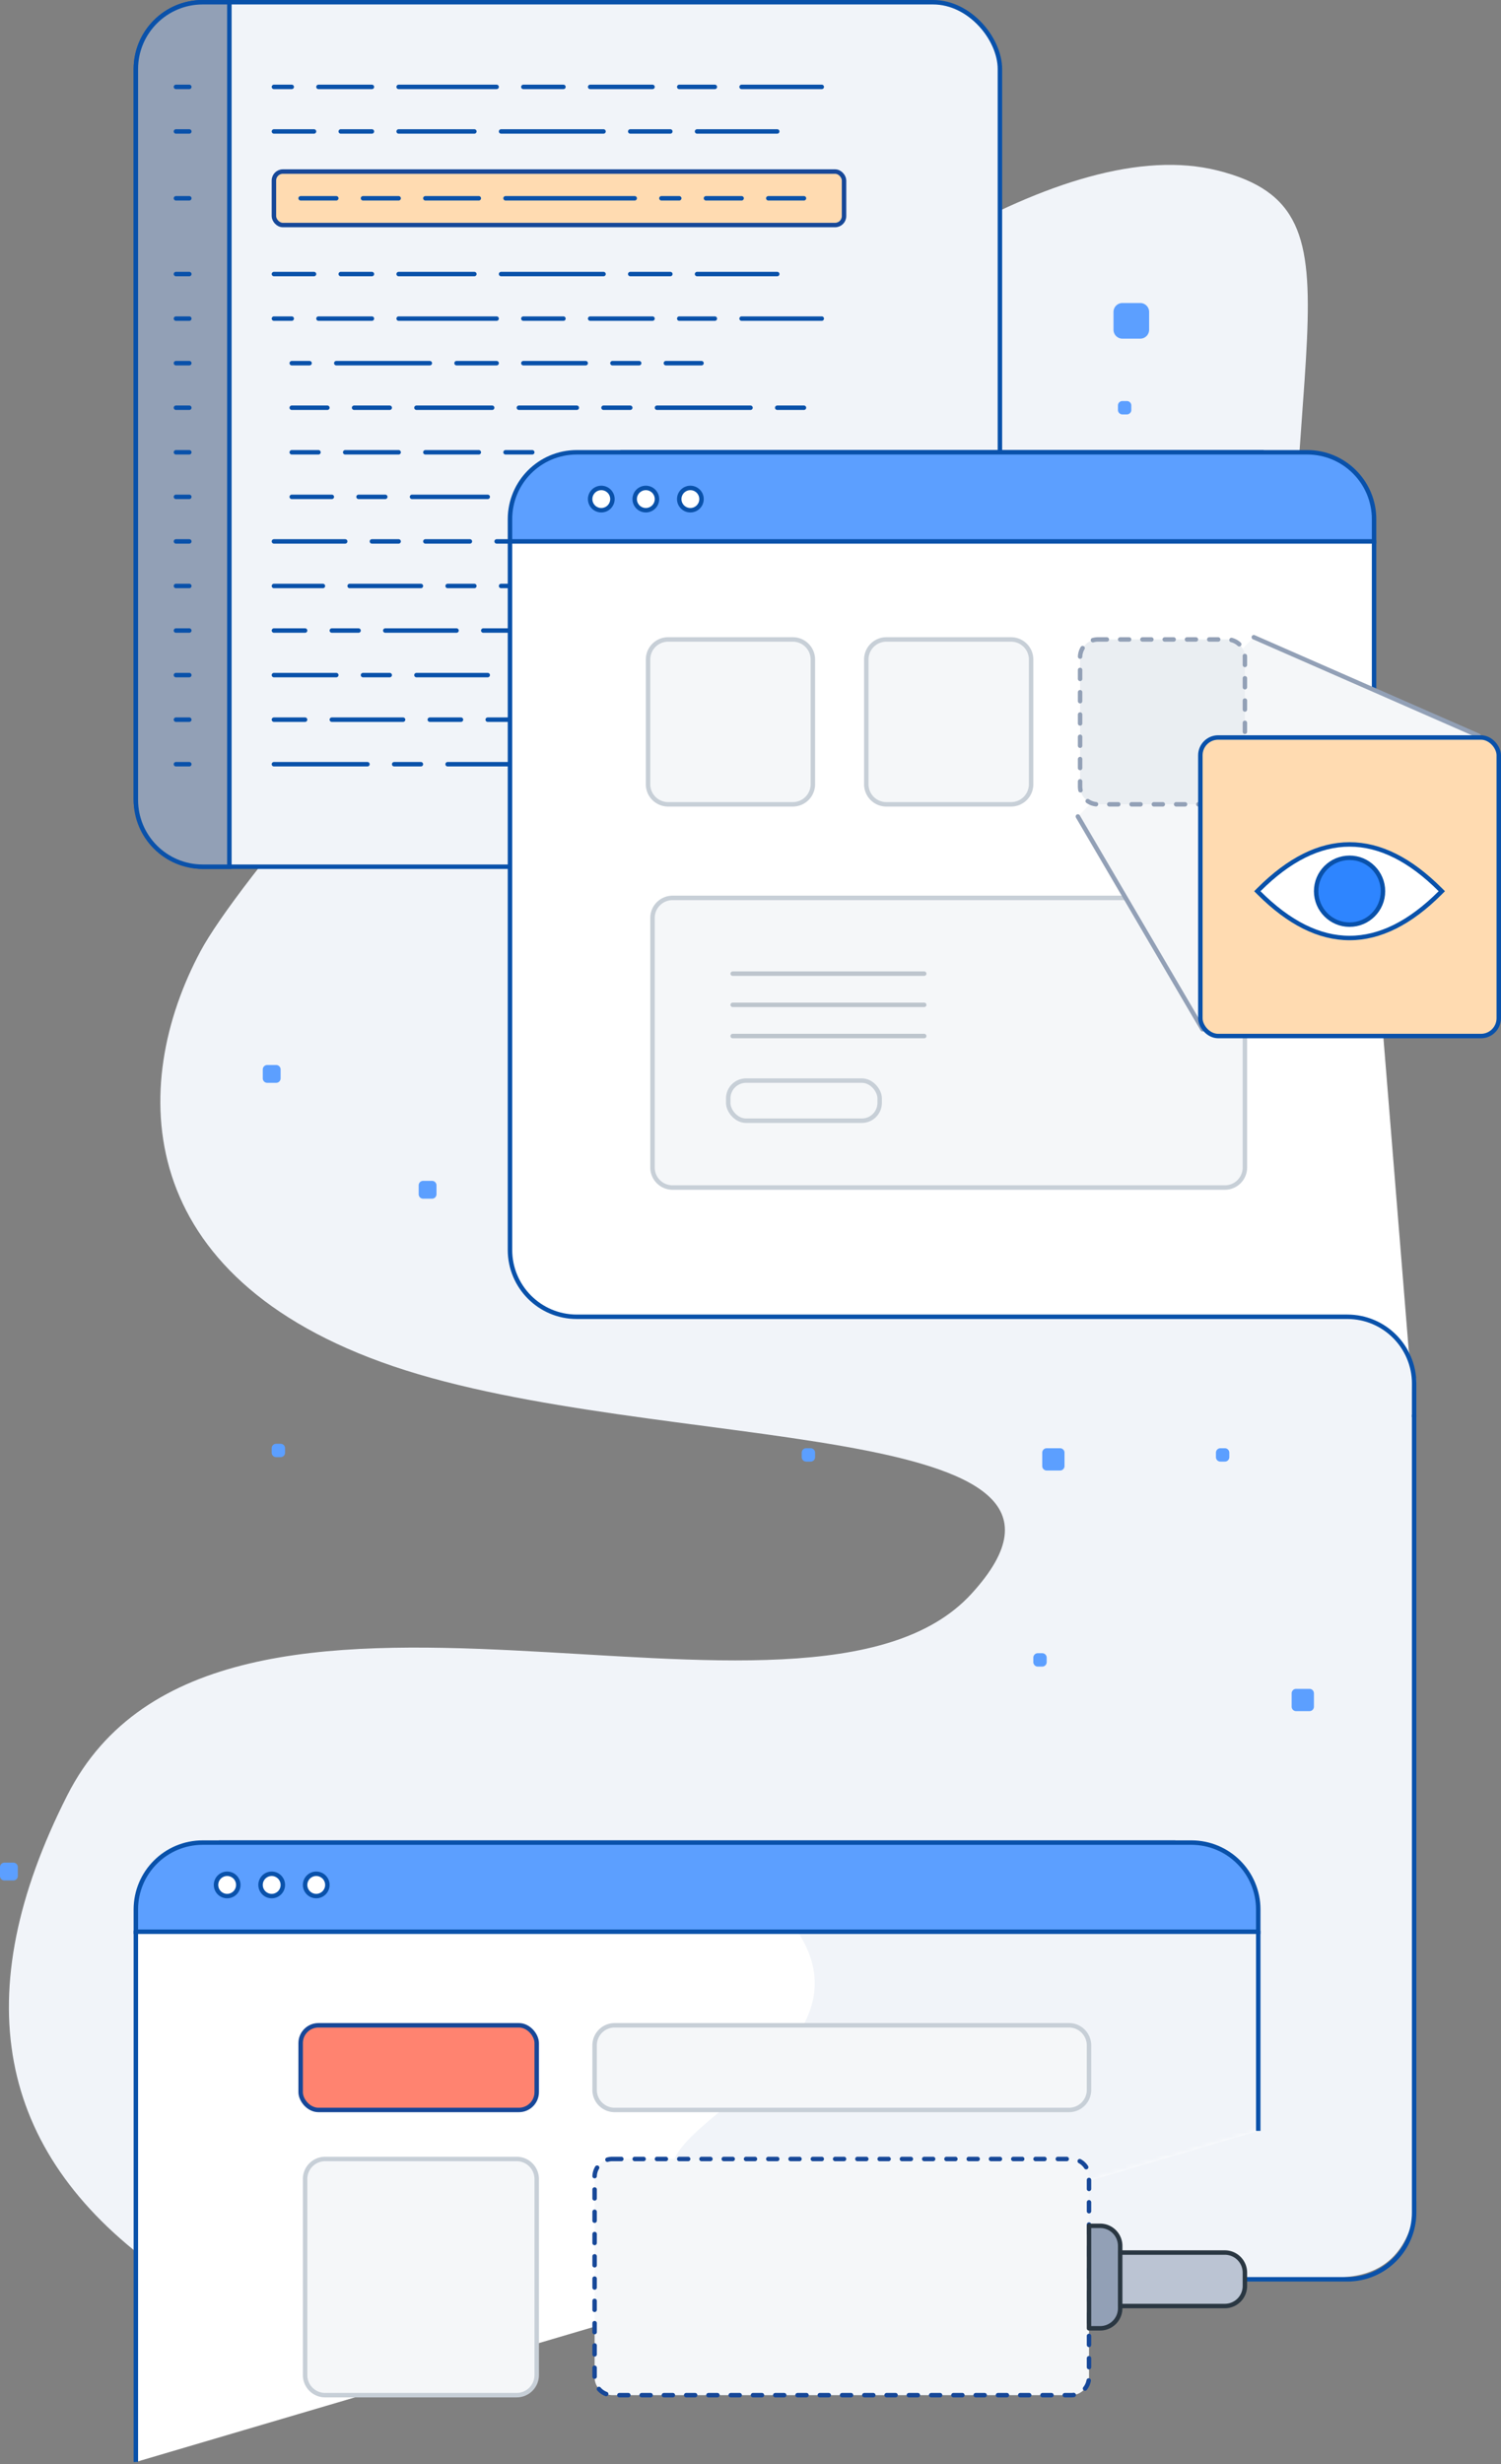 <svg width='337' height='553' xmlns='http://www.w3.org/2000/svg' xmlns:xlink='http://www.w3.org/1999/xlink'><rect width="100%" height="100%" fill="#808080" stroke="none"/><defs><path id='a' d='M30.5 552.5v-119l18.875-20h214.271l18.854 20v44.69'/></defs><g fill='none' fill-rule='evenodd'><path d='M302 511c9.333-.696 14.667-6.362 16-17V309.735c-16.803-64.742-25.714-104.81-26.731-120.203-7.253-109.737 19.019-142.063-17.967-151.286-68.18-17.003-212.19 145.156-228.282 175.211-16.092 30.056-15.611 73.153 43.288 93.156 58.9 20.003 166.692 10.728 129.79 51.063-36.902 40.334-169.137-21.543-202.992 45.21-22.57 44.502-15.988 79.755 19.747 105.76C203.618 510.91 292.667 511.695 302 511z' fill='#F1F4F9'/><mask id='b' fill='#fff'><use xlink:href='#a'/></mask><use fill='#FFF' xlink:href='#a'/><path d='M177.288 431.022c-17.142-21.61 19.93-22.183 111.212-1.721l-5 53.992c-67.577 14.882-109.91 18.117-127 9.707-25.634-12.616 46.5-29.564 20.788-61.978z' fill='#F1F4F9' mask='url(#b)'/><path stroke='#0951AA' d='M30.5 552.5v-119l18.875-20h214.271l18.854 20v44.69'/><path d='M45.5 413.5h222c8.284 0 15 6.716 15 15v5h-252v-5c0-8.284 6.716-15 15-15z' stroke='#0951AA' fill='#5C9FFF'/><path d='M51 425.5a2.5 2.5 0 1 1 0-5 2.5 2.5 0 0 1 0 5zm10 0a2.5 2.5 0 1 1 0-5 2.5 2.5 0 0 1 0 5zm10 0a2.5 2.5 0 1 1 0-5 2.5 2.5 0 0 1 0 5z' stroke='#0951AA' fill='#FFF' stroke-linecap='round' stroke-linejoin='round'/><path d='M138 454.5h102a4.5 4.5 0 0 1 4.5 4.5v10a4.5 4.5 0 0 1-4.5 4.5H138a4.5 4.5 0 0 1-4.5-4.5v-10a4.5 4.5 0 0 1 4.5-4.5zm-65 30h43a4.5 4.5 0 0 1 4.5 4.5v44a4.5 4.5 0 0 1-4.5 4.5H73a4.5 4.5 0 0 1-4.5-4.5v-44a4.5 4.5 0 0 1 4.5-4.5z' stroke='#C7CFD7' fill='#F5F7F9' stroke-linecap='round' stroke-linejoin='round'/><rect stroke='#164798' fill='#FF8370' stroke-linecap='round' stroke-linejoin='round' x='67.5' y='454.5' width='53' height='19' rx='4'/><path d='M137.5 484.5h103a4 4 0 0 1 4 4v45a4 4 0 0 1-4 4h-103a4 4 0 0 1-4-4v-45a4 4 0 0 1 4-4z' stroke='#164798' fill='#F5F7F9' stroke-linecap='round' stroke-linejoin='round' stroke-dasharray='2,3'/><rect stroke='#0951AA' fill='#F1F4F9' x='30.5' y='.5' width='194' height='194' rx='15'/><path d='M45.5.5h6v194h-6c-8.284 0-15-6.716-15-15v-164c0-8.284 6.716-15 15-15z' stroke='#0951AA' fill='#92A0B6'/><rect stroke='#164798' fill='#FFDBB1' stroke-linecap='round' stroke-linejoin='round' x='61.5' y='38.5' width='128' height='12' rx='2'/><path d='M39.5 19.5h3-3zm22 0h4-4zm10 0h12-12zm18 0h22-22zm63 0h8-8zm14 0h18-18zm-49 0h9-9zm15 0h14-14zm-93 10h3-3zm22 0h9-9zm15 0h7-7zm13 0h17-17zm67 0h18-18zm-44 0h23-23zm29 0h9-9zm-102 15h3-3zm28 0h8-8zm14 0h8-8zm14 0h12-12zm63 0h8-8zm14 0h8-8zm-59 0h29-29zm35 0h4-4zm-109 17h3-3zm22 0h9-9zm15 0h7-7zm13 0h17-17zm67 0h18-18zm-44 0h23-23zm29 0h9-9zm-102 10h3-3zm22 0h4-4zm10 0h12-12zm18 0h22-22zm63 0h8-8zm14 0h18-18zm-49 0h9-9zm15 0h14-14zm-93 10h3-3zm26 0h4-4zm10 0h21-21zm27 0h9-9zm47 0h8-8zm-32 0h14-14zm20 0h6-6zm-98 10h3-3zm26 0h8-8zm14 0h8-8zm14 0h17-17zm54 0h21-21zm27 0h6-6zm-58 0h13-13zm19 0h6-6zm-96 10h3-3zm26 0h6-6zm12 0h12-12zm18 0h12-12zm18 0h6-6zm-74 10h3-3zm26 0h9-9zm15 0h6-6zm12 0h17-17zm28 0h6-6zm-81 10h3-3zm22 0h16-16zm22 0h6-6zm12 0h10-10zm16 0h6-6zm-72 10h3-3zm22 0h11-11zm17 0h16-16zm22 0h6-6zm12 0h6-6zm-73 10h3-3zm22 0h7-7zm13 0h6-6zm12 0h16-16zm22 0h6-6zm-69 10h3-3zm22 0h14-14zm20 0h6-6zm12 0h16-16zm22 0h6-6zm-76 10h3-3zm22 0h7-7zm13 0h16-16zm22 0h7-7zm13 0h6-6zm-70 10h3-3zm22 0h21-21zm27 0h6-6zm12 0h17-17zm23 0h6-6z' stroke='#0951AA' stroke-linecap='round' stroke-linejoin='round'/><path d='M317.5 318v-7.5c0-8.284-6.716-15-15-15h-173c-8.284 0-15-6.716-15-15v-159l25-20h144l25 20V207' stroke='#0951AA' fill='#FFF'/><path d='M129.5 101.5h164c8.284 0 15 6.716 15 15v5h-194v-5c0-8.284 6.716-15 15-15z' stroke='#0951AA' fill='#5C9FFF'/><path d='M135 114.5a2.5 2.5 0 1 1 0-5 2.5 2.5 0 0 1 0 5zm10 0a2.5 2.5 0 1 1 0-5 2.5 2.5 0 0 1 0 5zm10 0a2.5 2.5 0 1 1 0-5 2.5 2.5 0 0 1 0 5z' stroke='#0951AA' fill='#FFF' stroke-linecap='round' stroke-linejoin='round'/><path d='M150 143.5h28a4.5 4.5 0 0 1 4.5 4.5v28a4.5 4.5 0 0 1-4.5 4.5h-28a4.5 4.5 0 0 1-4.5-4.5v-28a4.5 4.5 0 0 1 4.5-4.5zm1 58h124a4.5 4.5 0 0 1 4.5 4.5v56a4.5 4.5 0 0 1-4.5 4.5H151a4.5 4.5 0 0 1-4.5-4.5v-56a4.5 4.5 0 0 1 4.5-4.5zm48-58h28a4.5 4.5 0 0 1 4.5 4.5v28a4.5 4.5 0 0 1-4.5 4.5h-28a4.5 4.5 0 0 1-4.5-4.5v-28a4.5 4.5 0 0 1 4.5-4.5z' stroke='#C7CFD7' fill='#F5F7F9' stroke-linecap='round' stroke-linejoin='round'/><rect stroke='#C7CFD7' fill='#F5F7F9' stroke-linecap='round' stroke-linejoin='round' x='163.5' y='242.5' width='34' height='9' rx='4'/><path stroke='#92A0B6' fill='#F5F7F9' stroke-linecap='round' stroke-linejoin='round' d='M281.5 143l50.5 22.126L270 231l-28-47.771'/><path d='M246.5 143.5h29a4 4 0 0 1 4 4v29a4 4 0 0 1-4 4h-29a4 4 0 0 1-4-4v-29a4 4 0 0 1 4-4z' stroke='#92A0B6' fill='#EAEEF2' stroke-linecap='round' stroke-linejoin='round' stroke-dasharray='2,3'/><rect stroke='#0951AA' fill='#FFDBB1' stroke-linecap='round' stroke-linejoin='round' x='269.5' y='165.5' width='67' height='67' rx='4'/><path d='M303 210.5c-6.814 0-13.6-3.393-20.354-10.146l-.353-.354.353-.354C289.4 192.893 296.186 189.5 303 189.5s13.6 3.393 20.354 10.146l.353.354-.353.354C316.6 207.107 309.814 210.5 303 210.5z' stroke='#0951AA' fill='#FFF'/><circle stroke='#0951AA' fill='#2E85FF' cx='303' cy='200' r='7.5'/><path d='M164.5 218.5h43m-43 7h43m-43 7h43' stroke='#BDC5CD' stroke-linecap='round' stroke-linejoin='round'/><path d='M317.5 317.5v179c0 8.284-6.716 15-15 15h-58' stroke='#0951AA'/><path d='M244.5 499.5h2.5a4.5 4.5 0 0 1 4.5 4.5v14a4.5 4.5 0 0 1-4.5 4.5h-2.5v-23z' stroke='#2A3742' fill='#92A0B6' stroke-linecap='round' stroke-linejoin='round'/><path d='M251.5 505.5H275a4.5 4.5 0 0 1 4.5 4.5v3a4.5 4.5 0 0 1-4.5 4.5h-23.5v-12z' stroke='#2A3742' fill='#BBC4D3' stroke-linecap='round' stroke-linejoin='round'/><path d='M252 68h4a2 2 0 0 1 2 2v4a2 2 0 0 1-2 2h-4a2 2 0 0 1-2-2v-4a2 2 0 0 1 2-2zm-17 257h3a1 1 0 0 1 1 1v3a1 1 0 0 1-1 1h-3a1 1 0 0 1-1-1v-3a1 1 0 0 1 1-1zM1 418h2a1 1 0 0 1 1 1v2a1 1 0 0 1-1 1H1a1 1 0 0 1-1-1v-2a1 1 0 0 1 1-1zm290-39h3a1 1 0 0 1 1 1v3a1 1 0 0 1-1 1h-3a1 1 0 0 1-1-1v-3a1 1 0 0 1 1-1zM95 265h2a1 1 0 0 1 1 1v2a1 1 0 0 1-1 1h-2a1 1 0 0 1-1-1v-2a1 1 0 0 1 1-1zm-35-26h2a1 1 0 0 1 1 1v2a1 1 0 0 1-1 1h-2a1 1 0 0 1-1-1v-2a1 1 0 0 1 1-1zm214 86h1a1 1 0 0 1 1 1v1a1 1 0 0 1-1 1h-1a1 1 0 0 1-1-1v-1a1 1 0 0 1 1-1zm-93 0h1a1 1 0 0 1 1 1v1a1 1 0 0 1-1 1h-1a1 1 0 0 1-1-1v-1a1 1 0 0 1 1-1zm-119-1h1a1 1 0 0 1 1 1v1a1 1 0 0 1-1 1h-1a1 1 0 0 1-1-1v-1a1 1 0 0 1 1-1zm171 47h1a1 1 0 0 1 1 1v1a1 1 0 0 1-1 1h-1a1 1 0 0 1-1-1v-1a1 1 0 0 1 1-1zm19-281h1a1 1 0 0 1 1 1v1a1 1 0 0 1-1 1h-1a1 1 0 0 1-1-1v-1a1 1 0 0 1 1-1z' fill='#5C9FFF'/></g></svg>